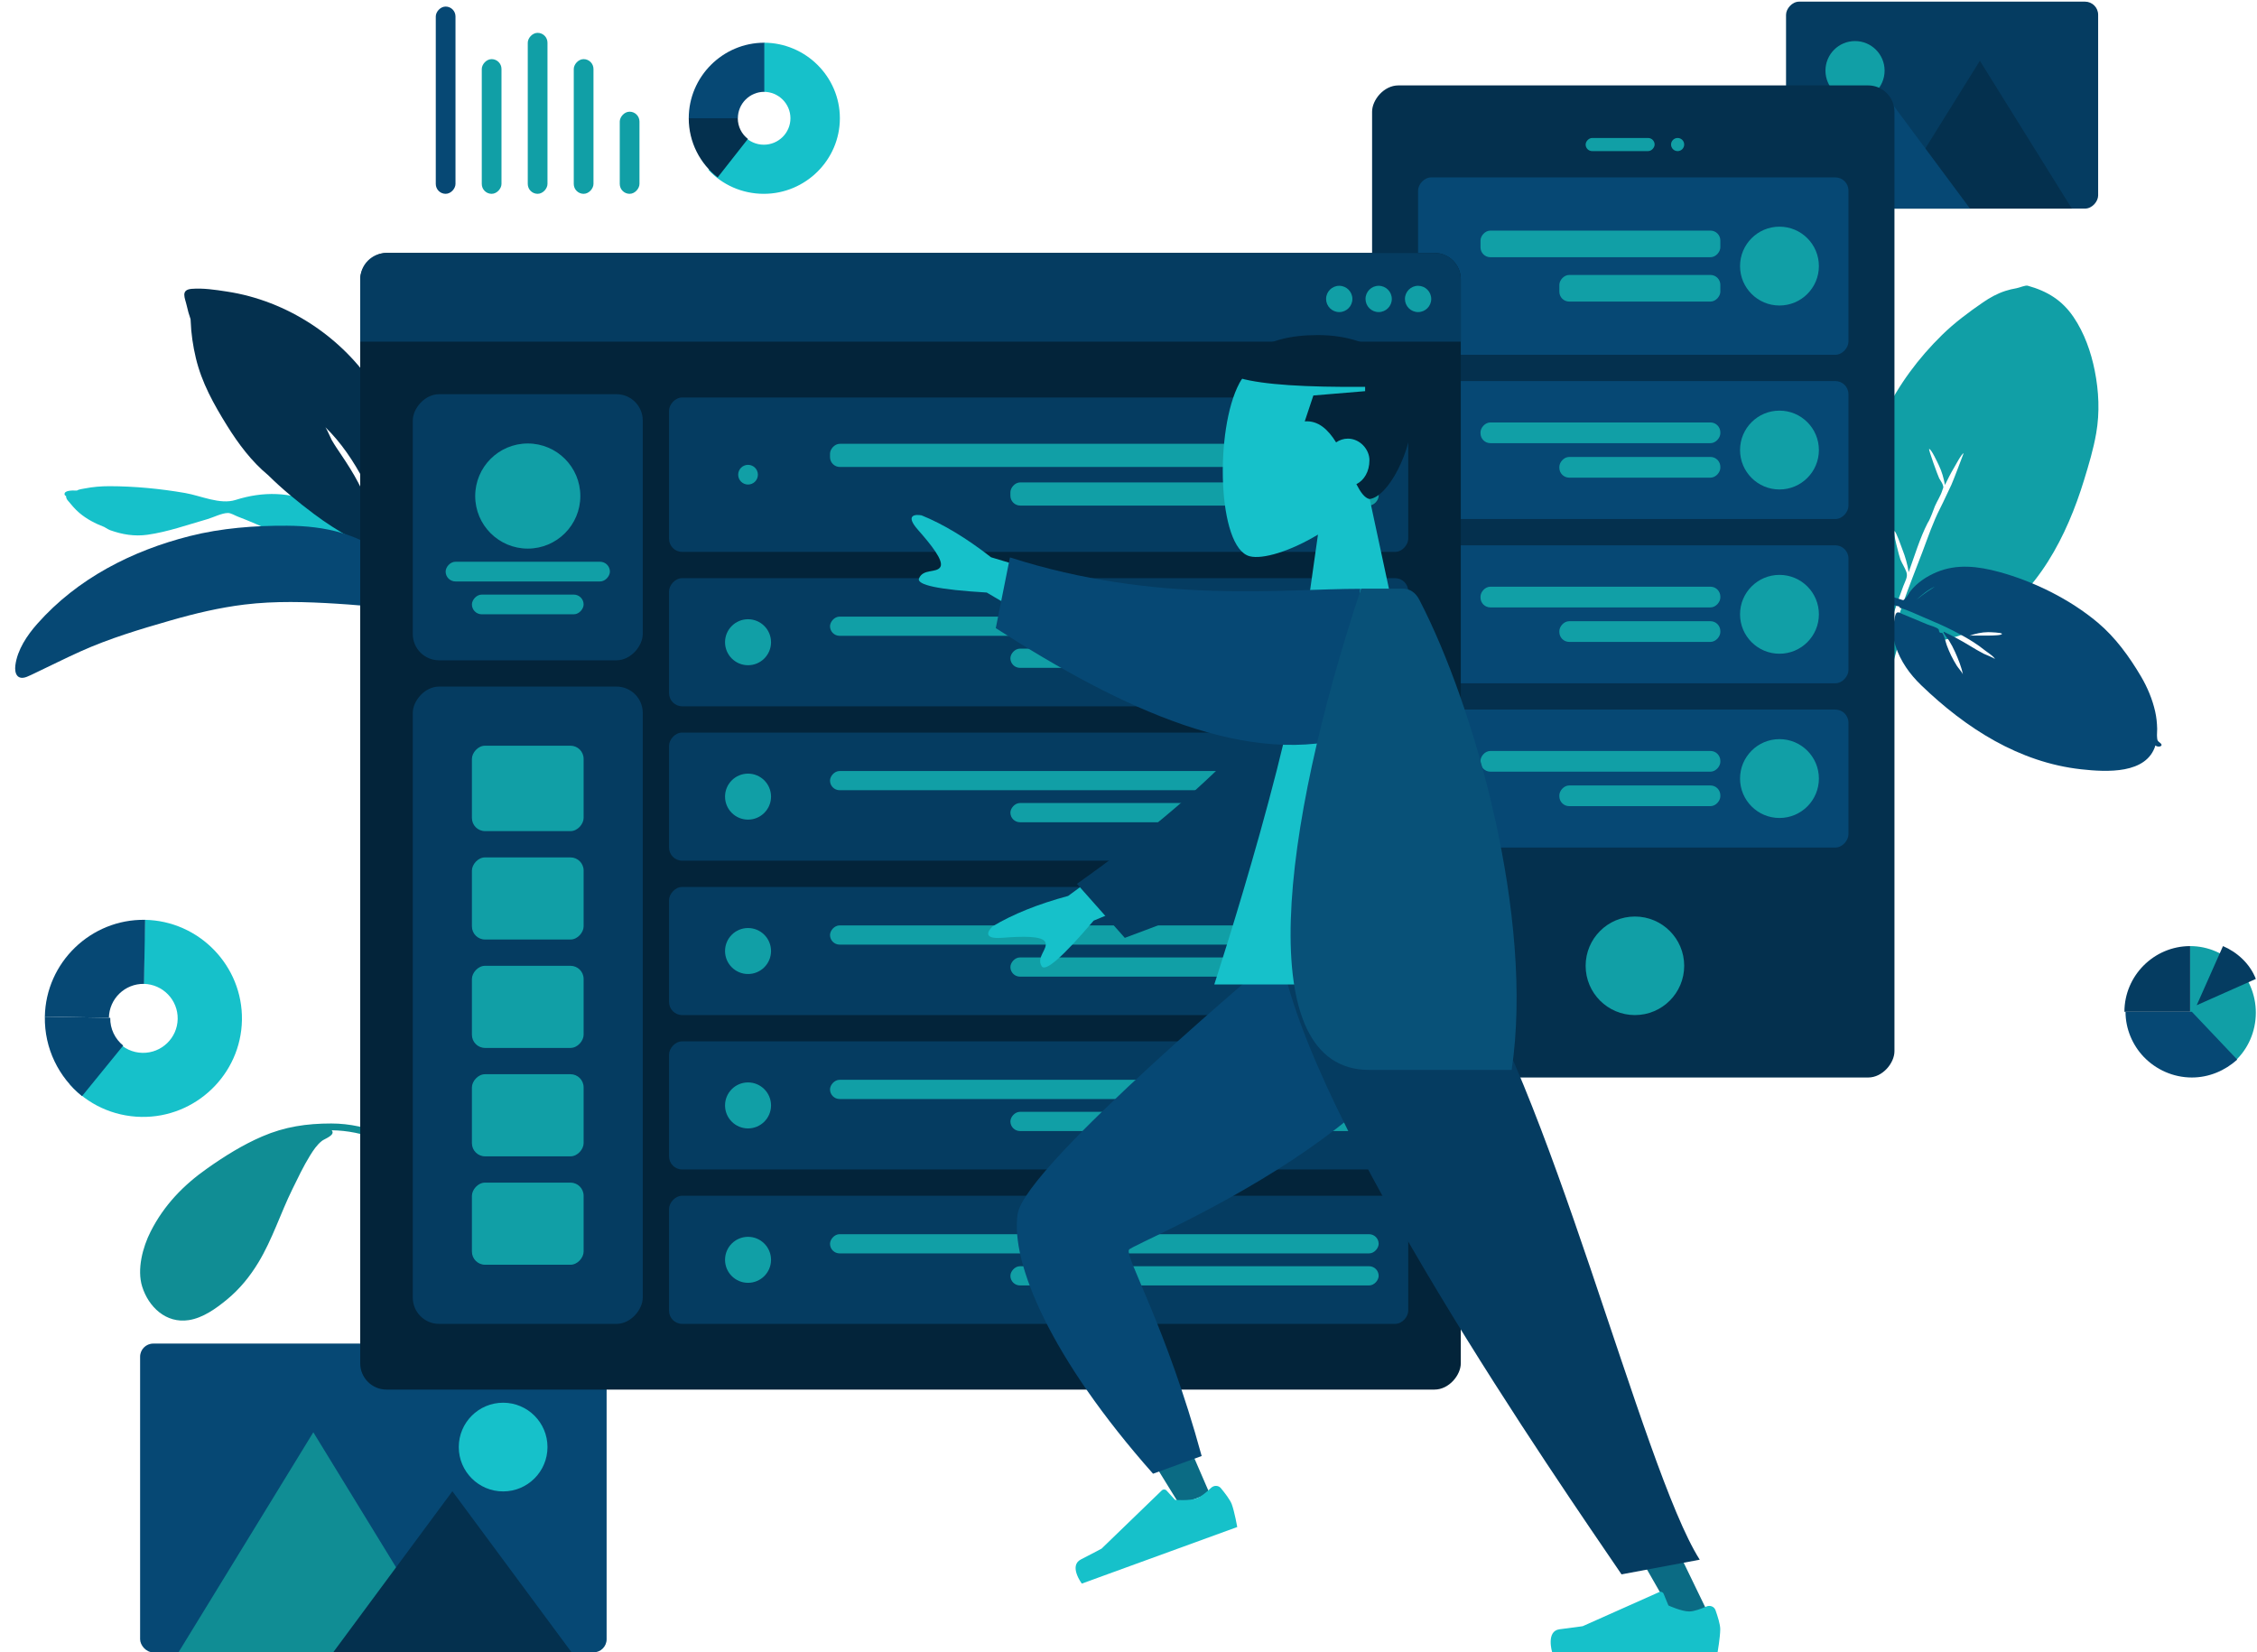 <svg width="687" height="503" viewBox="0 0 687 503" fill="none" xmlns="http://www.w3.org/2000/svg">
<path fill-rule="evenodd" clip-rule="evenodd" d="M556.999 267.645C558.597 255.106 560.287 242.64 563.362 230.347C565.174 223.104 567.492 216.013 569.6 208.853C569.41 209.751 569.243 210.655 569.097 211.562C569.829 209.426 571.355 207.385 572.234 205.258C573.215 202.885 574.004 200.419 574.755 197.969C576.219 193.186 577.602 188.394 579.249 183.666C581.085 178.399 583.197 173.219 585.166 167.999C586.837 163.568 588.403 158.915 590.575 154.688C591.759 152.383 592.822 149.908 593.984 147.559C594.373 146.773 597.716 137.991 597.691 137.991C597.141 137.99 595.071 141.892 594.728 142.466C593.726 144.14 592.875 145.883 592.014 147.629C591.648 145.553 591.065 143.52 590.145 141.611C589.862 141.022 587.87 136.675 587.218 136.673C586.893 136.673 589.884 144.88 590.263 145.601C590.57 146.186 591.147 146.929 591.347 147.551C591.671 148.557 591.504 148.305 591.233 149.211C590.738 150.872 589.646 152.497 588.957 154.092C588.58 154.943 587.647 157.893 586.743 159.214C584.411 163.75 582.75 169.283 580.973 174.175C580.597 171.769 579.944 169.449 579.037 167.183C578.822 166.645 577.113 161.655 576.618 161.654C576.061 161.653 578.179 169.645 578.467 170.335C579.003 171.618 579.847 172.86 580.292 174.166C580.78 175.598 579.915 176.886 579.363 178.349C577.331 183.733 575.548 189.172 573.919 194.684C564.52 190.547 562.673 178.419 562.076 169.477C561.646 163.032 562.655 156.472 564.231 150.224C566.333 141.885 569.86 133.837 573.599 126.09C577.957 117.063 583.942 109.004 591.152 101.944C594.924 98.251 599.217 95.052 603.577 92.056C605.707 90.592 607.894 89.378 610.379 88.566C611.499 88.2 612.648 87.936 613.81 87.734C614.693 87.581 616.495 86.766 617.227 86.976C623.199 88.64 627.686 91.398 631.159 96.516C634.446 101.361 636.482 107.149 637.609 112.826C638.863 119.147 639.157 125.519 638.058 131.876C637.22 136.727 635.78 141.481 634.339 146.189C629.213 162.932 620.249 180.876 604.208 190.036C599.015 193.001 593.257 194.729 587.347 195.64C585.954 195.855 584.563 196.059 583.154 196.136C582.204 196.188 579.083 195.551 578.395 195.959C577.452 196.519 576.905 199.703 576.492 200.857C573.355 209.627 570.549 218.498 568 227.449C565.289 236.972 563.132 246.588 561.331 256.312C560.566 260.449 559.82 264.578 559.183 268.737C559.035 269.704 559.181 272.749 558.234 273.602C557.636 274.141 556.792 273.918 556.438 273.256C555.822 272.104 556.835 268.929 556.999 267.645" fill="#119FA6"/>
<path fill-rule="evenodd" clip-rule="evenodd" d="M599.463 193.529C601.262 192.894 603.156 192.449 605.138 192.432C605.639 192.428 609.3 192.546 609.359 192.931C609.496 193.827 600.014 193.316 599.463 193.529M588.966 178.56C588.951 178.616 587.118 179.757 586.592 180.126C585.472 180.909 584.389 181.736 583.338 182.58C585.043 181.017 586.703 179.604 588.966 178.56M656.081 226.918C656.95 227.7 658.73 227.097 657.556 226.18C656.606 225.441 656.684 225.41 656.582 224.395C656.5 223.571 656.633 222.677 656.612 221.844C656.57 220.077 656.399 218.33 656.001 216.579C655.149 212.827 653.648 209.229 651.652 205.848C648.168 199.949 643.92 194.051 638.575 189.558C630.075 182.414 619.108 177 608.559 174.122C602.025 172.34 595.628 171.604 589.508 174.163C586.449 175.442 583.637 177.307 581.582 179.857C581.045 180.524 580.68 181.376 580.106 182.005C579.223 182.973 579.518 182.744 577.976 182.28C576.292 181.772 574.607 181.271 572.92 180.774C568.503 179.473 564.043 178.2 559.538 177.357C558.055 177.079 556.565 176.892 555.071 176.789C553.941 176.71 549.593 176.083 548.591 177.001C546.922 178.53 549.899 178.894 550.893 178.862C551.763 178.833 552.641 178.838 553.517 178.874C555.722 178.966 557.919 179.272 560.1 179.721C562.458 180.206 564.796 180.843 567.126 181.476C569.298 182.067 571.463 182.694 573.623 183.336C574.823 183.693 576.022 184.055 577.221 184.418C577.63 184.542 578.449 184.558 578.18 184.991C580.729 185.693 583.241 186.963 585.69 187.988C588.689 189.244 591.686 190.53 594.588 192.015C596.68 193.086 598.743 194.226 600.729 195.494C601.889 196.234 602.996 197.037 604.071 197.897C604.661 198.37 607.125 199.95 607.233 200.656C607.186 200.352 604.187 199.197 603.825 199.008C602.377 198.256 600.98 197.426 599.584 196.576C596.994 194.999 594.34 193.555 591.598 192.276C591.398 192.722 592.89 194.398 593.206 194.907C593.914 196.05 594.552 197.231 595.09 198.451C596.039 200.6 597.148 203.229 597.48 205.398C597.382 204.759 596.065 203.36 595.667 202.718C595.029 201.689 594.429 200.63 593.898 199.55C593.408 198.553 592.995 197.531 592.6 196.5C592.206 195.469 591.907 193.574 591.177 192.665C591.133 192.61 590.576 192.714 590.39 192.5C590.202 192.284 590.153 191.629 590.103 191.579C589.369 190.845 587.507 190.437 586.56 190.035C584.105 188.99 581.638 187.979 579.175 186.956C578.412 186.639 577.853 186.181 577.331 186.553C576.774 186.95 576.648 188.63 576.524 189.293C576.064 191.752 576.162 194.2 576.977 196.663C578.504 201.277 581.242 205.172 584.798 208.599C598.419 221.724 614.62 232.099 633.494 234.182C641.308 235.044 653.388 235.687 656.081 226.918" fill="#064874"/>
<path fill-rule="evenodd" clip-rule="evenodd" d="M23.421 149.334C23.954 148.946 25.22 148.809 25.808 148.692C28.256 148.21 30.777 148 33.272 148C40.965 148.012 48.783 148.767 56.348 150.074C61.152 150.903 66.959 153.696 71.737 152.179C80.061 149.537 88.474 149.667 96.372 153.439C103.593 156.888 109.074 163.439 112.273 170.517C112.756 171.586 114.714 175.519 115.268 178.17C115.505 178.712 115.733 179.257 115.938 179.811C116.521 181.384 117.043 182.984 117.528 184.588C117.736 185.272 118.257 186.782 117.638 187.074C118.627 188.901 119.505 190.783 120.235 192.726C122.36 198.378 124.684 204.578 125.431 210.568C125.707 212.786 125.718 215.017 125.461 217.239C125.334 218.338 125.386 220.546 124.642 221.382C123.061 223.154 122.25 220.673 122.428 219.491C123.789 210.485 121.161 202.027 118.048 193.561C116.034 188.087 112.726 183.078 109.02 178.543C106.021 174.871 102.804 171.98 98.693 169.546C93.665 166.569 88.29 164.163 82.965 161.749C79.462 160.161 75.955 158.615 72.355 157.247C71.554 156.942 70.294 156.161 69.407 156.158C67.53 156.152 64.869 157.537 63.056 158.052C57.092 159.748 51.052 161.919 44.888 162.785C40.934 163.341 37.23 162.715 33.532 161.398C33.155 161.264 32.521 160.918 31.745 160.424C29 159.368 26.403 158.039 24.142 156.121C22.84 155.017 21.657 153.589 20.579 152.282C20.257 151.892 20.114 151.444 20.109 151.018C19.865 150.891 19.703 150.741 19.666 150.567C19.397 149.281 21.85 149.258 23.421 149.334" fill="#16C1CA"/>
<path fill-rule="evenodd" clip-rule="evenodd" d="M58.363 87.926C61.843 87.648 65.567 88.213 69.002 88.743C87.431 91.508 104.371 102.719 114.268 118.293C122.694 131.552 123.442 146.712 123.392 161.926C123.386 163.437 123.27 164.922 123.178 166.424C123.159 166.747 123.156 167.036 123.157 167.309C123.842 168.113 124.141 168.983 123.557 169.813C124.764 173.81 125.693 177.866 126.399 182.015C128.477 194.227 130.588 206.67 126.609 218.672C126.994 211.822 126.807 204.738 126.362 197.887C126.337 197.494 126.304 197.103 126.268 196.713C126.265 196.671 126.262 196.63 126.258 196.59C126.057 194.483 125.705 192.418 125.213 190.366C125.208 190.343 125.203 190.321 125.198 190.299C125.133 190.029 125.062 189.76 124.992 189.49C124.847 188.932 124.696 188.375 124.531 187.818C124.476 187.629 124.423 187.438 124.374 187.246C123.64 184.395 123.589 181.288 122.983 178.359C122.833 177.692 122.672 177.025 122.5 176.36C122.489 176.321 122.479 176.282 122.468 176.243C122 174.453 121.455 172.674 120.864 170.906C120.466 170.512 120.341 169.652 120.061 168.848C120.002 168.689 119.518 167.616 119.411 167.022C119.057 166.026 118.704 165.03 118.346 164.035C118.36 164.042 118.374 164.05 118.387 164.057C118.024 163.099 117.659 162.144 117.297 161.194C117.217 160.986 117.137 160.776 117.056 160.567C116.925 160.233 116.794 159.899 116.664 159.567C115.44 156.452 114.112 153.382 112.713 150.339C112.213 149.253 110.89 147.613 110.752 146.45C110.747 146.407 110.75 146.368 110.749 146.327C107.624 140.373 103.857 134.762 99.062 130.069C99.612 130.853 100.661 133.406 100.959 133.923C101.873 135.508 102.895 137.007 103.92 138.523C105.754 141.238 107.527 144.023 109.045 146.92C111.821 152.217 114.091 157.703 116.185 163.269C116.208 163.303 116.233 163.335 116.254 163.37C117.425 165.297 117.954 168.039 118.697 170.162C114.94 167.759 110.672 165.945 106.781 163.736C102.902 161.533 99.159 159.159 95.598 156.484C90.865 152.93 85.991 148.98 81.649 144.671C76.571 140.475 72.555 135.105 69.118 129.576C65.052 123.033 61.399 116.495 59.612 108.981C58.735 105.288 58.167 101.485 58.039 97.699C58.033 97.533 58.022 97.354 58.008 97.167C57.536 95.801 57.136 94.415 56.833 93.012C56.351 90.787 54.849 88.207 58.363 87.926" fill="#04304E"/>
<path fill-rule="evenodd" clip-rule="evenodd" d="M4.677 202.508C5.292 197.782 8.245 193.391 11.376 189.859C23.602 176.06 40.214 167.627 57.77 163.182C67.39 160.746 77.579 159.97 87.418 160.032C93.097 160.068 98.769 160.639 104.183 162.282C107.837 163.392 111.269 164.972 114.553 166.891C118.554 169.23 122.501 171.769 126.176 174.592C127.623 175.703 135.552 181.316 133.668 183.689C133.857 183.834 134.03 183.982 134.17 184.13C146.217 186.026 157.92 190.973 168.961 195.726C178.568 199.862 188.001 204.322 196.949 209.719C208.729 216.825 220.094 224.706 230.883 233.225C233.201 235.055 235.486 236.927 237.762 238.811C239.703 240.419 241.645 242.026 243.585 243.635C245.759 245.438 248.521 247.221 250.324 249.419C251.894 251.332 250.214 252.67 248.332 251.127C246.059 249.264 243.868 247.298 241.583 245.445C238.55 242.986 235.513 240.53 232.468 238.087C211.31 221.114 188.024 207.143 162.769 197.057C152.549 192.976 142.381 189.668 131.575 187.419C122.073 185.441 112.124 184.374 102.508 183.774C93.163 183.192 83.794 182.894 74.433 184.031C66.835 184.954 59.348 186.739 51.973 188.859C42.607 191.552 33.346 194.318 24.434 198.329C19.802 200.414 15.275 202.709 10.682 204.877C9.855 205.267 8.997 205.71 8.149 206.038C5.321 207.133 4.343 205.081 4.677 202.508" fill="#064874"/>
<path fill-rule="evenodd" clip-rule="evenodd" d="M100.828 342C93.351 342 86.697 342.972 79.808 345.943C73.861 348.508 68.441 351.903 63.179 355.599C55.777 360.798 49.947 366.848 45.867 374.865C43.429 379.654 41.64 386.431 43.278 391.655C45.206 397.808 50.502 402.939 57.477 401.855C61.789 401.185 65.743 398.33 69.021 395.643C72.942 392.428 76.082 388.563 78.673 384.27C82.901 377.268 85.386 369.351 88.978 362.034C90.682 358.561 92.329 355.063 94.37 351.762C95.381 350.128 96.457 348.509 97.99 347.294C98.81 346.645 102.268 345.52 100.946 344.061C120.336 344.316 137.514 359.208 141.236 377.641C141.583 379.359 141.854 381.091 142.14 382.82C142.321 383.911 142.248 387.937 143.224 388.634C145.376 390.172 144.471 385.499 144.379 384.826C144.14 383.088 143.886 381.35 143.619 379.616C142.165 370.182 137.965 361.411 130.961 354.683C122.951 346.99 112.145 342 100.828 342" fill="#108D94"/>
<rect width="6" height="25" rx="3" transform="matrix(-1 0 0 1 194.646 34)" fill="#119FA6"/>
<rect width="6" height="41" rx="3" transform="matrix(-1 0 0 1 180.646 18)" fill="#119FA6"/>
<rect width="6" height="49" rx="3" transform="matrix(-1 0 0 1 166.646 10)" fill="#119FA6"/>
<rect width="6" height="41" rx="3" transform="matrix(-1 0 0 1 152.646 18)" fill="#119FA6"/>
<rect width="6" height="57" rx="3" transform="matrix(-1 0 0 1 138.646 2)" fill="#064874"/>
<path fill-rule="evenodd" clip-rule="evenodd" d="M686.646 308.256C686.646 297.117 677.644 288 666.646 288V308.256L680.314 323C684.202 319.395 686.646 314.107 686.646 308.256Z" fill="#119FA6"/>
<path fill-rule="evenodd" clip-rule="evenodd" d="M667.175 308H646.978C646.978 313.221 649.108 318.113 652.475 321.668C656.178 325.556 661.451 328 667.175 328C672.448 328 677.274 325.891 680.978 322.557L667.175 308Z" fill="#064874"/>
<path fill-rule="evenodd" clip-rule="evenodd" d="M646.646 308C646.646 297.002 655.648 288 666.646 288V308H646.646ZM676.646 288L668.646 306L686.646 298C684.866 293.334 680.869 289.78 676.646 288Z" fill="#053C61"/>
<path fill-rule="evenodd" clip-rule="evenodd" d="M35.757 317.043C37.642 319.116 40.342 320.444 43.369 320.497C49.185 320.599 53.982 315.981 54.084 310.182C54.185 304.384 49.552 299.602 43.735 299.5L44.075 280.003C60.622 280.292 73.93 294.029 73.642 310.524C73.355 327.018 59.575 340.283 43.028 339.994C34.337 339.842 26.546 336.04 21.293 330.115L35.757 317.043Z" fill="#16C1CA"/>
<path fill-rule="evenodd" clip-rule="evenodd" d="M44.171 280.005L43.83 299.502C38.032 299.401 33.25 304.019 33.149 309.817L13.652 309.477C13.94 292.982 27.676 279.717 44.171 280.005Z" fill="#064874"/>
<path fill-rule="evenodd" clip-rule="evenodd" d="M33.552 309.824C33.492 313.231 35.044 316.286 37.502 318.285L24.969 333.678C17.93 327.966 13.482 319.224 13.652 309.477L33.552 309.824Z" fill="#064874"/>
<path fill-rule="evenodd" clip-rule="evenodd" d="M226.595 41.504C228.073 43.068 230.167 44.05 232.496 44.05C236.971 44.05 240.598 40.446 240.598 36C240.598 31.554 236.971 27.95 232.496 27.95V13C245.226 13 255.646 23.352 255.646 36C255.646 48.648 245.226 59 232.496 59C225.809 59 219.766 56.189 215.646 51.718L226.595 41.504Z" fill="#16C1CA"/>
<path fill-rule="evenodd" clip-rule="evenodd" d="M232.646 13V27.95C228.2 27.95 224.596 31.554 224.596 36H209.646C209.646 23.352 219.998 13 232.646 13Z" fill="#064874"/>
<path fill-rule="evenodd" clip-rule="evenodd" d="M224.573 36C224.573 38.555 225.777 40.827 227.646 42.293L218.45 54C213.097 49.809 209.646 43.312 209.646 36H224.573Z" fill="#04304E"/>
<rect width="95" height="63" rx="4" transform="matrix(-1 0 0 1 638.646 0.5)" fill="#053C61"/>
<path fill-rule="evenodd" clip-rule="evenodd" d="M602.646 18.5L630.646 63.5H574.646L602.646 18.5Z" fill="#04304E"/>
<path fill-rule="evenodd" clip-rule="evenodd" d="M575.146 30.5L599.646 63.5H550.646L575.146 30.5Z" fill="#064874"/>
<path fill-rule="evenodd" clip-rule="evenodd" d="M564.646 30.5C559.675 30.5 555.646 26.471 555.646 21.5C555.646 16.529 559.675 12.5 564.646 12.5C569.617 12.5 573.646 16.529 573.646 21.5C573.646 26.471 569.617 30.5 564.646 30.5Z" fill="#119FA6"/>
<rect x="42.646" y="409" width="142" height="94" rx="4" fill="#064874"/>
<path fill-rule="evenodd" clip-rule="evenodd" d="M95.372 436L54.317 503H136.427L95.372 436Z" fill="#108D94"/>
<path fill-rule="evenodd" clip-rule="evenodd" d="M137.702 453.946L101.407 503H173.997L137.702 453.946Z" fill="#04304E"/>
<path fill-rule="evenodd" clip-rule="evenodd" d="M153.146 454C160.602 454 166.646 447.956 166.646 440.5C166.646 433.044 160.602 427 153.146 427C145.69 427 139.646 433.044 139.646 440.5C139.646 447.956 145.69 454 153.146 454Z" fill="#16C1CA"/>
<g clip-path="url(#clip0_3_8)">
<rect width="159" height="302" rx="8" transform="matrix(-1 0 0 1 576.646 26)" fill="#04304E"/>
<path fill-rule="evenodd" clip-rule="evenodd" d="M497.646 309C489.362 309 482.646 302.284 482.646 294C482.646 285.716 489.362 279 497.646 279C505.93 279 512.646 285.716 512.646 294C512.646 302.284 505.93 309 497.646 309Z" fill="#119FA6"/>
<path fill-rule="evenodd" clip-rule="evenodd" d="M510.646 46C509.541 46 508.646 45.105 508.646 44C508.646 42.895 509.541 42 510.646 42C511.751 42 512.646 42.895 512.646 44C512.646 45.105 511.751 46 510.646 46Z" fill="#119FA6"/>
<rect width="21" height="4" rx="2" transform="matrix(-1 0 0 1 503.646 42)" fill="#119FA6"/>
<g clip-path="url(#clip1_3_8)">
<g clip-path="url(#clip2_3_8)">
<rect width="131" height="54" rx="4" transform="matrix(-1 0 0 1 562.646 54)" fill="#064874"/>
<g clip-path="url(#clip3_3_8)">
<rect width="73" height="8.1" rx="3" transform="matrix(-1 0 0 1 523.646 70.2)" fill="#119FA6"/>
<rect width="49" height="8.1" rx="3" transform="matrix(-1 0 0 1 523.646 83.7)" fill="#119FA6"/>
</g>
<path fill-rule="evenodd" clip-rule="evenodd" d="M541.646 93C535.019 93 529.646 87.627 529.646 81C529.646 74.373 535.019 69 541.646 69C548.273 69 553.646 74.373 553.646 81C553.646 87.627 548.273 93 541.646 93Z" fill="#119FA6"/>
</g>
<g clip-path="url(#clip4_3_8)">
<rect width="131" height="42" rx="4" transform="matrix(-1 0 0 1 562.646 116)" fill="#064874"/>
<g clip-path="url(#clip5_3_8)">
<rect width="73" height="6.3" rx="3" transform="matrix(-1 0 0 1 523.646 128.6)" fill="#119FA6"/>
<rect width="49" height="6.3" rx="3" transform="matrix(-1 0 0 1 523.646 139.1)" fill="#119FA6"/>
</g>
<path fill-rule="evenodd" clip-rule="evenodd" d="M541.646 149C535.019 149 529.646 143.627 529.646 137C529.646 130.373 535.019 125 541.646 125C548.273 125 553.646 130.373 553.646 137C553.646 143.627 548.273 149 541.646 149Z" fill="#119FA6"/>
</g>
<g clip-path="url(#clip6_3_8)">
<rect width="131" height="42" rx="4" transform="matrix(-1 0 0 1 562.646 166)" fill="#064874"/>
<g clip-path="url(#clip7_3_8)">
<rect width="73" height="6.3" rx="3" transform="matrix(-1 0 0 1 523.646 178.6)" fill="#119FA6"/>
<rect width="49" height="6.3" rx="3" transform="matrix(-1 0 0 1 523.646 189.1)" fill="#119FA6"/>
</g>
<path fill-rule="evenodd" clip-rule="evenodd" d="M541.646 199C535.019 199 529.646 193.627 529.646 187C529.646 180.373 535.019 175 541.646 175C548.273 175 553.646 180.373 553.646 187C553.646 193.627 548.273 199 541.646 199Z" fill="#119FA6"/>
</g>
<g clip-path="url(#clip8_3_8)">
<rect width="131" height="42" rx="4" transform="matrix(-1 0 0 1 562.646 216)" fill="#064874"/>
<g clip-path="url(#clip9_3_8)">
<rect width="73" height="6.3" rx="3" transform="matrix(-1 0 0 1 523.646 228.6)" fill="#119FA6"/>
<rect width="49" height="6.3" rx="3" transform="matrix(-1 0 0 1 523.646 239.1)" fill="#119FA6"/>
</g>
<path fill-rule="evenodd" clip-rule="evenodd" d="M541.646 249C535.019 249 529.646 243.627 529.646 237C529.646 230.373 535.019 225 541.646 225C548.273 225 553.646 230.373 553.646 237C553.646 243.627 548.273 249 541.646 249Z" fill="#119FA6"/>
</g>
</g>
</g>
<g clip-path="url(#clip10_3_8)">
<rect width="335" height="346" rx="8" transform="matrix(-1 0 0 1 444.646 77)" fill="#03243A"/>
<rect width="70" height="81" rx="8" transform="matrix(-1 0 0 1 195.646 120)" fill="#053C61"/>
<path fill-rule="evenodd" clip-rule="evenodd" d="M160.646 167C151.81 167 144.646 159.837 144.646 151C144.646 142.163 151.81 135 160.646 135C169.483 135 176.646 142.163 176.646 151C176.646 159.837 169.483 167 160.646 167Z" fill="#119FA6"/>
<rect width="50" height="6" rx="3" transform="matrix(-1 0 0 1 185.646 171)" fill="#119FA6"/>
<rect width="34" height="6" rx="3" transform="matrix(-1 0 0 1 177.646 181)" fill="#119FA6"/>
<path d="M444.646 85C444.646 80.582 441.064 77 436.646 77H117.646C113.228 77 109.646 80.582 109.646 85V104H444.646V85Z" fill="#053C61"/>
<path fill-rule="evenodd" clip-rule="evenodd" d="M431.646 95C429.437 95 427.646 93.209 427.646 91C427.646 88.791 429.437 87 431.646 87C433.855 87 435.646 88.791 435.646 91C435.646 93.209 433.855 95 431.646 95Z" fill="#119FA6"/>
<path fill-rule="evenodd" clip-rule="evenodd" d="M419.646 95C417.437 95 415.646 93.209 415.646 91C415.646 88.791 417.437 87 419.646 87C421.855 87 423.646 88.791 423.646 91C423.646 93.209 421.855 95 419.646 95Z" fill="#119FA6"/>
<path fill-rule="evenodd" clip-rule="evenodd" d="M407.646 95C405.437 95 403.646 93.209 403.646 91C403.646 88.791 405.437 87 407.646 87C409.855 87 411.646 88.791 411.646 91C411.646 93.209 409.855 95 407.646 95Z" fill="#119FA6"/>
<g clip-path="url(#clip11_3_8)">
<rect width="70" height="194" rx="8" transform="matrix(-1 0 0 1 195.646 209)" fill="#053C61"/>
<g clip-path="url(#clip12_3_8)">
<rect width="34" height="26" rx="4" transform="matrix(-1 0 0 1 177.646 227)" fill="#119FA6"/>
<rect width="34" height="25" rx="4" transform="matrix(-1 0 0 1 177.646 261)" fill="#119FA6"/>
<rect width="34" height="25" rx="4" transform="matrix(-1 0 0 1 177.646 294)" fill="#119FA6"/>
<rect width="34" height="25" rx="4" transform="matrix(-1 0 0 1 177.646 360)" fill="#119FA6"/>
<rect width="34" height="25" rx="4" transform="matrix(-1 0 0 1 177.646 327)" fill="#119FA6"/>
</g>
</g>
<g clip-path="url(#clip13_3_8)">
<g clip-path="url(#clip14_3_8)">
<rect width="225" height="47" rx="4" transform="matrix(-1 0 0 1 428.646 121)" fill="#053C61"/>
<g clip-path="url(#clip15_3_8)">
<rect width="167" height="7.05" rx="3" transform="matrix(-1 0 0 1 419.646 135.1)" fill="#119FA6"/>
<rect width="112.096" height="7.05" rx="3" transform="matrix(-1 0 0 1 419.646 146.85)" fill="#119FA6"/>
</g>
<path fill-rule="evenodd" clip-rule="evenodd" d="M227.692 147.5C226.035 147.5 224.692 146.157 224.692 144.5C224.692 142.843 226.035 141.5 227.692 141.5C229.349 141.5 230.692 142.843 230.692 144.5C230.692 146.157 229.349 147.5 227.692 147.5Z" fill="#119FA6"/>
</g>
<g clip-path="url(#clip16_3_8)">
<rect width="225" height="39" rx="4" transform="matrix(-1 0 0 1 428.646 176)" fill="#053C61"/>
<g clip-path="url(#clip17_3_8)">
<rect width="167" height="5.85" rx="2.925" transform="matrix(-1 0 0 1 419.646 187.7)" fill="#119FA6"/>
<rect width="112.096" height="5.85" rx="2.925" transform="matrix(-1 0 0 1 419.646 197.45)" fill="#119FA6"/>
</g>
<path fill-rule="evenodd" clip-rule="evenodd" d="M227.692 202.5C223.826 202.5 220.692 199.366 220.692 195.5C220.692 191.634 223.826 188.5 227.692 188.5C231.558 188.5 234.692 191.634 234.692 195.5C234.692 199.366 231.558 202.5 227.692 202.5Z" fill="#119FA6"/>
<path fill-rule="evenodd" clip-rule="evenodd" d="M227.692 198.5C226.035 198.5 224.692 197.157 224.692 195.5C224.692 193.843 226.035 192.5 227.692 192.5C229.349 192.5 230.692 193.843 230.692 195.5C230.692 197.157 229.349 198.5 227.692 198.5Z" fill="#119FA6"/>
</g>
<g clip-path="url(#clip18_3_8)">
<rect width="225" height="39" rx="4" transform="matrix(-1 0 0 1 428.646 223)" fill="#053C61"/>
<g clip-path="url(#clip19_3_8)">
<rect width="167" height="5.85" rx="2.925" transform="matrix(-1 0 0 1 419.646 234.7)" fill="#119FA6"/>
<rect width="112.096" height="5.85" rx="2.925" transform="matrix(-1 0 0 1 419.646 244.45)" fill="#119FA6"/>
</g>
<path fill-rule="evenodd" clip-rule="evenodd" d="M227.692 249.5C223.826 249.5 220.692 246.366 220.692 242.5C220.692 238.634 223.826 235.5 227.692 235.5C231.558 235.5 234.692 238.634 234.692 242.5C234.692 246.366 231.558 249.5 227.692 249.5Z" fill="#119FA6"/>
<path fill-rule="evenodd" clip-rule="evenodd" d="M227.692 245.5C226.035 245.5 224.692 244.157 224.692 242.5C224.692 240.843 226.035 239.5 227.692 239.5C229.349 239.5 230.692 240.843 230.692 242.5C230.692 244.157 229.349 245.5 227.692 245.5Z" fill="#119FA6"/>
</g>
<g clip-path="url(#clip20_3_8)">
<rect width="225" height="39" rx="4" transform="matrix(-1 0 0 1 428.646 364)" fill="#053C61"/>
<g clip-path="url(#clip21_3_8)">
<rect width="167" height="5.85" rx="2.925" transform="matrix(-1 0 0 1 419.646 375.7)" fill="#119FA6"/>
<rect width="112.096" height="5.85" rx="2.925" transform="matrix(-1 0 0 1 419.646 385.45)" fill="#119FA6"/>
</g>
<path fill-rule="evenodd" clip-rule="evenodd" d="M227.692 390.5C223.826 390.5 220.692 387.366 220.692 383.5C220.692 379.634 223.826 376.5 227.692 376.5C231.558 376.5 234.692 379.634 234.692 383.5C234.692 387.366 231.558 390.5 227.692 390.5Z" fill="#119FA6"/>
<path fill-rule="evenodd" clip-rule="evenodd" d="M227.692 386.5C226.035 386.5 224.692 385.157 224.692 383.5C224.692 381.843 226.035 380.5 227.692 380.5C229.349 380.5 230.692 381.843 230.692 383.5C230.692 385.157 229.349 386.5 227.692 386.5Z" fill="#119FA6"/>
</g>
<g clip-path="url(#clip22_3_8)">
<rect width="225" height="39" rx="4" transform="matrix(-1 0 0 1 428.646 317)" fill="#053C61"/>
<g clip-path="url(#clip23_3_8)">
<rect width="167" height="5.85" rx="2.925" transform="matrix(-1 0 0 1 419.646 328.7)" fill="#119FA6"/>
<rect width="112.096" height="5.85" rx="2.925" transform="matrix(-1 0 0 1 419.646 338.45)" fill="#119FA6"/>
</g>
<path fill-rule="evenodd" clip-rule="evenodd" d="M227.692 343.5C223.826 343.5 220.692 340.366 220.692 336.5C220.692 332.634 223.826 329.5 227.692 329.5C231.558 329.5 234.692 332.634 234.692 336.5C234.692 340.366 231.558 343.5 227.692 343.5Z" fill="#119FA6"/>
<path fill-rule="evenodd" clip-rule="evenodd" d="M227.692 339.5C226.035 339.5 224.692 338.157 224.692 336.5C224.692 334.843 226.035 333.5 227.692 333.5C229.349 333.5 230.692 334.843 230.692 336.5C230.692 338.157 229.349 339.5 227.692 339.5Z" fill="#119FA6"/>
</g>
<g clip-path="url(#clip24_3_8)">
<rect width="225" height="39" rx="4" transform="matrix(-1 0 0 1 428.646 270)" fill="#053C61"/>
<g clip-path="url(#clip25_3_8)">
<rect width="167" height="5.85" rx="2.925" transform="matrix(-1 0 0 1 419.646 281.7)" fill="#119FA6"/>
<rect width="112.096" height="5.85" rx="2.925" transform="matrix(-1 0 0 1 419.646 291.45)" fill="#119FA6"/>
</g>
<path fill-rule="evenodd" clip-rule="evenodd" d="M227.692 296.5C223.826 296.5 220.692 293.366 220.692 289.5C220.692 285.634 223.826 282.5 227.692 282.5C231.558 282.5 234.692 285.634 234.692 289.5C234.692 293.366 231.558 296.5 227.692 296.5Z" fill="#119FA6"/>
<path fill-rule="evenodd" clip-rule="evenodd" d="M227.692 292.5C226.035 292.5 224.692 291.157 224.692 289.5C224.692 287.843 226.035 286.5 227.692 286.5C229.349 286.5 230.692 287.843 230.692 289.5C230.692 291.157 229.349 292.5 227.692 292.5Z" fill="#119FA6"/>
</g>
</g>
</g>
<path fill-rule="evenodd" clip-rule="evenodd" d="M401.169 162.738C392.667 167.864 384.314 170.341 380.392 169.33C370.559 166.795 369.655 130.81 377.264 116.623C384.872 102.437 423.983 96.254 425.955 124.362C426.639 134.117 422.545 142.823 416.495 149.927L427.342 200.506H395.832L401.169 162.738Z" fill="#16C1CA"/>
<path fill-rule="evenodd" clip-rule="evenodd" d="M415.526 117.761C397.343 117.891 384.692 117.125 377.452 115.134C377.782 108.969 384.188 102 401.084 102C419.882 102 429.968 112.961 429.968 125.642C429.968 137.227 422.513 151.336 416.839 151.91C415.369 151.588 414.113 149.816 412.865 147.375C415.202 146.237 416.839 143.556 416.839 140.089C416.839 136.756 413.9 133.522 410.275 133.522C408.952 133.522 407.721 133.952 406.691 134.661C404.308 130.823 401.323 127.956 397.145 128.268L399.771 120.388L415.526 119.074V117.761Z" fill="#03243A"/>
<path fill-rule="evenodd" clip-rule="evenodd" d="M441.798 289.594C440.188 311.565 336.483 376.251 335.878 378.065C335.475 379.275 368.157 454.56 368.157 454.56L359.092 458.083C359.092 458.083 308.962 378.351 311.537 369.855C315.223 357.692 392 289.828 392 289.828L441.798 289.594Z" fill="#0B6B84"/>
<path fill-rule="evenodd" clip-rule="evenodd" d="M365.772 443.226L350.971 448.613C319.762 413.4 307.529 384.346 309.759 369.542C311.99 354.738 389.945 289.648 389.945 289.648L442.859 289.648C441.054 340.53 344.932 378.259 343.647 380.427C342.361 382.596 355.013 403.832 365.772 443.226Z" fill="#064874"/>
<path fill-rule="evenodd" clip-rule="evenodd" d="M368.657 452.899C369.508 452.095 370.868 452.106 371.616 453.007C372.827 454.467 374.45 456.574 374.948 457.941C375.774 460.211 376.602 464.839 376.602 464.839C373.97 465.798 329.284 482.062 329.284 482.062C329.284 482.062 325.221 476.635 329.017 474.703C332.814 472.77 335.3 471.422 335.3 471.422L353.645 453.689C354.05 453.298 354.699 453.318 355.079 453.734L357.666 456.567C357.666 456.567 361.969 456.945 364.269 456.107C365.609 455.62 367.397 454.091 368.657 452.899Z" fill="#16C1CA"/>
<path fill-rule="evenodd" clip-rule="evenodd" d="M429.874 289.594L476.072 400.501L521.477 494.264H510.764L393.561 289.594H429.874Z" fill="#0B6B84"/>
<path fill-rule="evenodd" clip-rule="evenodd" d="M519.429 489.031C520.504 488.566 521.778 489.042 522.172 490.144C522.812 491.931 523.616 494.466 523.616 495.921C523.616 498.336 522.811 502.969 522.811 502.969C520.01 502.969 472.457 502.969 472.457 502.969C472.457 502.969 470.494 496.48 474.723 495.962C478.952 495.445 481.749 495.028 481.749 495.028L505.052 484.639C505.567 484.41 506.169 484.65 506.384 485.171L507.846 488.719C507.846 488.719 511.761 490.545 514.209 490.545C515.634 490.545 517.837 489.72 519.429 489.031Z" fill="#16C1CA"/>
<path fill-rule="evenodd" clip-rule="evenodd" d="M517.376 474.786L493.573 479.25C475.168 452.192 398.144 341.243 389.699 289.594H442.69C470.893 326.931 499.833 447.28 517.376 474.786Z" fill="#053C61"/>
<path fill-rule="evenodd" clip-rule="evenodd" d="M358.833 247.978L325.119 272.735C315.975 275.203 308.335 278.272 302.2 281.945C300.751 283.265 298.999 285.94 305.009 285.477C311.02 285.015 317.362 284.799 318.192 286.849C319.021 288.899 315.384 291.351 317.06 294.117C318.178 295.961 323.458 291.337 332.9 280.246L366.286 266.401L358.833 247.978Z" fill="#16C1CA"/>
<path fill-rule="evenodd" clip-rule="evenodd" d="M411.2 181.305C392.84 215.538 366.292 241.781 327.803 269.061L342.376 285.493C385.35 269.523 408.031 259.888 419.169 227.544C421.965 219.426 423.918 193.548 425.595 179.933L411.2 181.305Z" fill="#053C61"/>
<path fill-rule="evenodd" clip-rule="evenodd" d="M450.992 299.683H369.608C369.608 299.683 397.26 215.348 397.859 183.919C397.88 182.85 399.853 180.968 400.725 181.215C410.3 183.919 421.216 179.192 421.216 179.192C440.51 210.222 447.182 248.427 450.992 299.683Z" fill="#16C1CA"/>
<path fill-rule="evenodd" clip-rule="evenodd" d="M341.728 181.667L301.666 169.64C294.192 163.822 287.143 159.569 280.518 156.879C278.591 156.516 275.401 156.727 279.387 161.249C283.373 165.771 287.363 170.706 286.225 172.602C285.087 174.498 280.94 173.069 279.74 176.072C278.94 178.075 285.81 179.509 300.35 180.375L331.499 198.706L341.728 181.667Z" fill="#16C1CA"/>
<path fill-rule="evenodd" clip-rule="evenodd" d="M414.082 179.236C390.933 179.192 352.231 184.069 307.413 169.68L303.103 191.214C341.624 215.988 380.71 234.244 413.121 223.712C418.544 221.949 410.303 206.608 414.082 179.236Z" fill="#064874"/>
<path fill-rule="evenodd" clip-rule="evenodd" d="M460.133 325.69C460.133 325.69 436.841 325.69 416.739 325.69C380.823 325.69 389.915 252.578 414.288 179.192C414.288 179.192 422.694 179.192 426.897 179.192C430.113 179.192 431.478 181.524 432.119 182.761C448.912 215.153 467.025 279.373 460.133 325.69Z" fill="#085178"/>
<defs>
<clipPath id="clip0_3_8">
<rect width="159" height="302" fill="white" transform="matrix(-1 0 0 1 576.646 26)"/>
</clipPath>
<clipPath id="clip1_3_8">
<rect width="131" height="204" fill="white" transform="matrix(-1 0 0 1 562.646 54)"/>
</clipPath>
<clipPath id="clip2_3_8">
<rect width="131" height="54" fill="white" transform="matrix(-1 0 0 1 562.646 54)"/>
</clipPath>
<clipPath id="clip3_3_8">
<rect width="73" height="21.6" fill="white" transform="matrix(-1 0 0 1 523.646 70.2)"/>
</clipPath>
<clipPath id="clip4_3_8">
<rect width="131" height="42" fill="white" transform="matrix(-1 0 0 1 562.646 116)"/>
</clipPath>
<clipPath id="clip5_3_8">
<rect width="73" height="16.8" fill="white" transform="matrix(-1 0 0 1 523.646 128.6)"/>
</clipPath>
<clipPath id="clip6_3_8">
<rect width="131" height="42" fill="white" transform="matrix(-1 0 0 1 562.646 166)"/>
</clipPath>
<clipPath id="clip7_3_8">
<rect width="73" height="16.8" fill="white" transform="matrix(-1 0 0 1 523.646 178.6)"/>
</clipPath>
<clipPath id="clip8_3_8">
<rect width="131" height="42" fill="white" transform="matrix(-1 0 0 1 562.646 216)"/>
</clipPath>
<clipPath id="clip9_3_8">
<rect width="73" height="16.8" fill="white" transform="matrix(-1 0 0 1 523.646 228.6)"/>
</clipPath>
<clipPath id="clip10_3_8">
<rect width="335" height="346" fill="white" transform="matrix(-1 0 0 1 444.646 77)"/>
</clipPath>
<clipPath id="clip11_3_8">
<rect width="70" height="194" fill="white" transform="matrix(-1 0 0 1 195.646 209)"/>
</clipPath>
<clipPath id="clip12_3_8">
<rect width="34" height="158" fill="white" transform="matrix(-1 0 0 1 177.646 227)"/>
</clipPath>
<clipPath id="clip13_3_8">
<rect width="225" height="282" fill="white" transform="matrix(-1 0 0 1 428.646 121)"/>
</clipPath>
<clipPath id="clip14_3_8">
<rect width="225" height="47" fill="white" transform="matrix(-1 0 0 1 428.646 121)"/>
</clipPath>
<clipPath id="clip15_3_8">
<rect width="167" height="18.8" fill="white" transform="matrix(-1 0 0 1 419.646 135.1)"/>
</clipPath>
<clipPath id="clip16_3_8">
<rect width="225" height="39" fill="white" transform="matrix(-1 0 0 1 428.646 176)"/>
</clipPath>
<clipPath id="clip17_3_8">
<rect width="167" height="15.6" fill="white" transform="matrix(-1 0 0 1 419.646 187.7)"/>
</clipPath>
<clipPath id="clip18_3_8">
<rect width="225" height="39" fill="white" transform="matrix(-1 0 0 1 428.646 223)"/>
</clipPath>
<clipPath id="clip19_3_8">
<rect width="167" height="15.6" fill="white" transform="matrix(-1 0 0 1 419.646 234.7)"/>
</clipPath>
<clipPath id="clip20_3_8">
<rect width="225" height="39" fill="white" transform="matrix(-1 0 0 1 428.646 364)"/>
</clipPath>
<clipPath id="clip21_3_8">
<rect width="167" height="15.6" fill="white" transform="matrix(-1 0 0 1 419.646 375.7)"/>
</clipPath>
<clipPath id="clip22_3_8">
<rect width="225" height="39" fill="white" transform="matrix(-1 0 0 1 428.646 317)"/>
</clipPath>
<clipPath id="clip23_3_8">
<rect width="167" height="15.6" fill="white" transform="matrix(-1 0 0 1 419.646 328.7)"/>
</clipPath>
<clipPath id="clip24_3_8">
<rect width="225" height="39" fill="white" transform="matrix(-1 0 0 1 428.646 270)"/>
</clipPath>
<clipPath id="clip25_3_8">
<rect width="167" height="15.6" fill="white" transform="matrix(-1 0 0 1 419.646 281.7)"/>
</clipPath>
</defs>
</svg>
